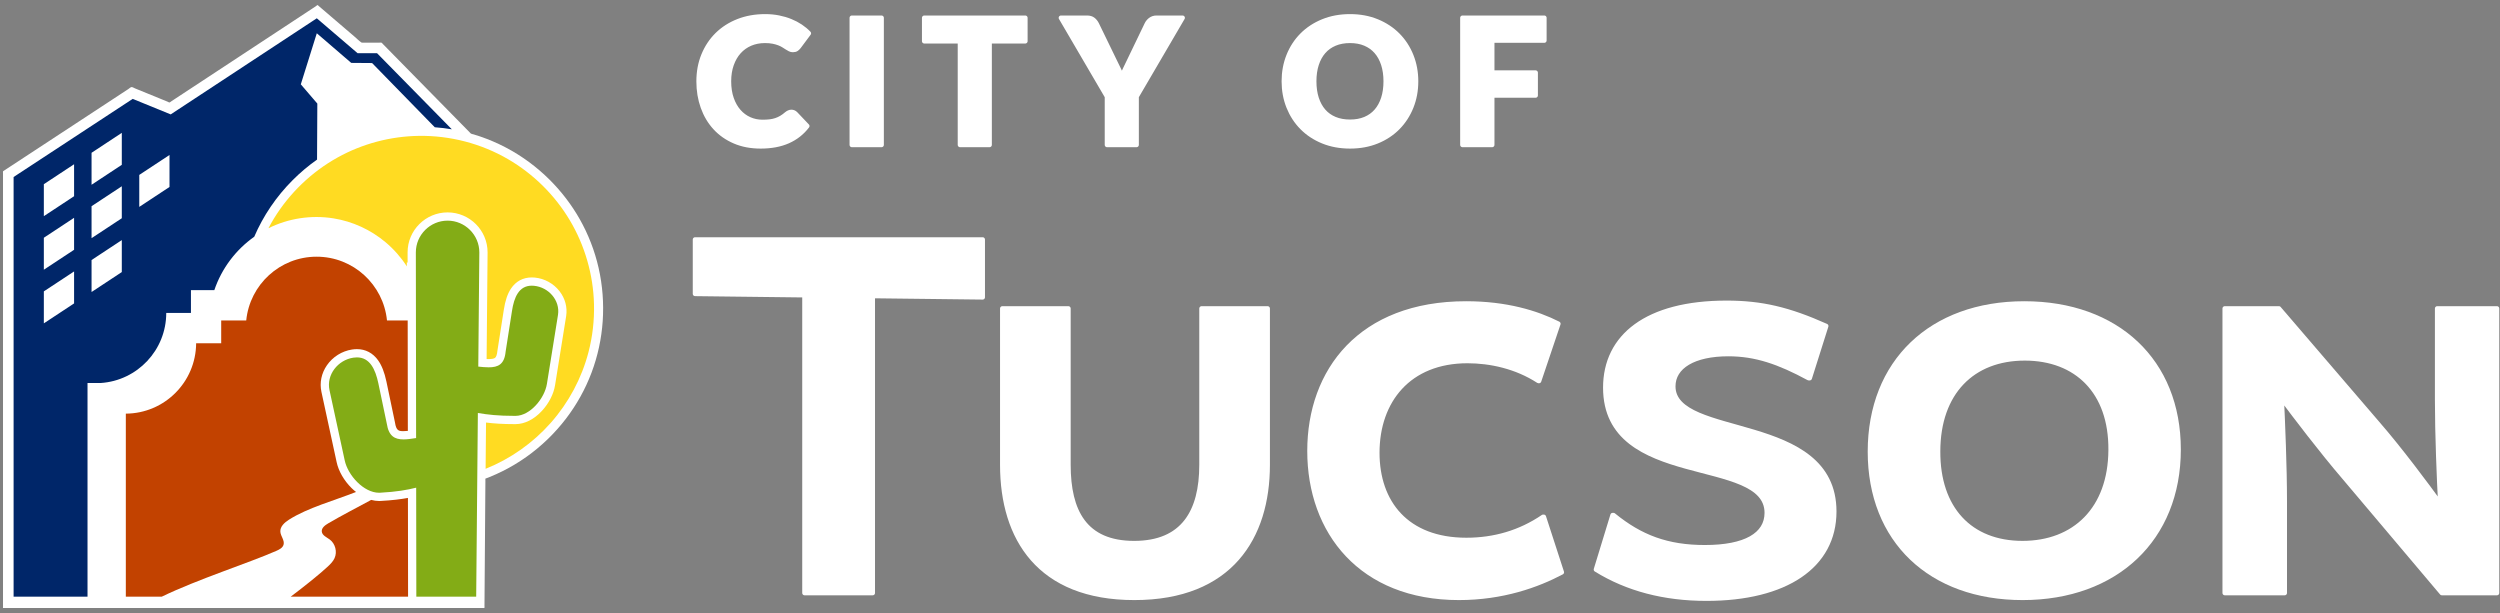 <?xml version="1.0" encoding="UTF-8" standalone="no"?>
<!DOCTYPE svg PUBLIC "-//W3C//DTD SVG 1.1//EN" "http://www.w3.org/Graphics/SVG/1.1/DTD/svg11.dtd">
<svg width="100%" height="100%" viewBox="0 0 538 132" version="1.1" xmlns="http://www.w3.org/2000/svg" xmlns:xlink="http://www.w3.org/1999/xlink" xml:space="preserve" xmlns:serif="http://www.serif.com/" style="fill-rule:evenodd;clip-rule:evenodd;stroke-linejoin:round;stroke-miterlimit:2;">
    <rect x="0" y="0" width="538" height="132" fill="#808080" stroke="none"/>
    <g id="Artboard1" transform="matrix(0.999,0,0,1.015,0,0)">
        <rect x="0" y="0" width="538.456" height="130" style="fill:none;"/>
        <g id="Logo" transform="matrix(1.001,0,0,0.985,0.633,1.074)">
            <g transform="matrix(1,0,0,1,210.835,114.126)">
                <path d="M0,-51.23L-23.665,-51.514L-23.665,12.422L-38.327,12.422L-38.327,-51.689L-61.885,-51.972L-61.885,-63.652L0,-63.652L0,-51.23Z" style="fill:white;fill-rule:nonzero;stroke:white;stroke-width:1px;"/>
            </g>
            <g transform="matrix(1,0,0,1,272.155,127.575)">
                <path d="M0,-62.262L0,-28.6C0,-13.05 -7.983,0 -28.681,0C-49.13,0 -57.078,-12.766 -57.078,-28.6L-57.078,-62.262L-42.877,-62.262L-42.877,-28.6C-42.877,-18.615 -39.355,-11.742 -28.715,-11.742C-18.147,-11.742 -14.203,-18.543 -14.203,-28.6L-14.203,-62.262L0,-62.262Z" style="fill:white;fill-rule:nonzero;stroke:white;stroke-width:1px;"/>
            </g>
            <g transform="matrix(1,0,0,1,295.743,95.452)">
                <path d="M0,0.92C0,11.631 6.309,19.702 19.18,19.702C25.147,19.702 30.721,18.112 35.703,14.72L35.843,14.72L39.712,26.642C34.519,29.396 27.027,32.123 17.579,32.123C-3.458,32.123 -14.554,17.954 -14.554,0.53C-14.554,-16.717 -3.634,-31.203 19.137,-31.203C27.762,-31.203 34.267,-29.223 38.968,-26.854L34.818,-14.545L34.713,-14.545C29.944,-17.652 24.332,-18.852 19.428,-18.852C6.803,-18.852 0,-10.286 0,0.92" style="fill:white;fill-rule:nonzero;stroke:white;stroke-width:1px;"/>
            </g>
            <g transform="matrix(1,0,0,1,388.598,111.564)">
                <path d="M0,-31.267C-6.4,-34.732 -11.421,-36.462 -17.284,-36.462C-24.752,-36.462 -29.162,-33.743 -29.162,-29.488C-29.125,-17.856 5.482,-23.929 5.482,-2.549C5.482,9.192 -4.971,16.187 -22.003,16.187C-31.071,16.187 -39.013,14.117 -45.766,9.934L-42.188,-1.767L-42.012,-1.767C-36.152,3.015 -30.396,5.159 -22.328,5.159C-13.632,5.159 -9.001,2.468 -9.001,-2.273C-9.037,-14.89 -43.752,-7.268 -43.752,-29.214C-43.752,-40.241 -34.842,-47.454 -17.679,-47.454C-10.143,-47.454 -4.309,-46.077 3.752,-42.473L0.211,-31.267L0,-31.267Z" style="fill:white;fill-rule:nonzero;stroke:white;stroke-width:1px;"/>
            </g>
            <g transform="matrix(1,0,0,1,453.594,96.052)">
                <path d="M0,-0.28C0.107,-12.833 -7.361,-20.024 -18.496,-20.024C-29.738,-20.024 -37.133,-12.657 -37.169,-0.034C-37.239,12.343 -30.265,19.78 -18.989,19.78C-7.784,19.78 -0.07,12.449 0,-0.28M14.59,-0.386C14.59,18.872 1.092,31.523 -18.954,31.523C-38.79,31.523 -51.795,19.19 -51.795,0.072C-51.795,-19.221 -38.651,-31.803 -18.602,-31.803C1.34,-31.803 14.59,-19.433 14.59,-0.386" style="fill:white;fill-rule:nonzero;stroke:white;stroke-width:1px;"/>
            </g>
            <g transform="matrix(1,0,0,1,536.71,126.548)">
                <path d="M0,-61.235L0,0L-11.854,0L-32.817,-24.826C-37.691,-30.5 -43.427,-38.057 -46.334,-41.947C-46.097,-36.987 -45.68,-27.214 -45.68,-19.688L-45.68,0L-58.567,0L-58.567,-61.235L-46.921,-61.235L-25.679,-36.48C-20.758,-30.824 -15.008,-23.065 -12.16,-19.145C-12.44,-24.109 -12.85,-34.185 -12.85,-41.547L-12.85,-61.235L0,-61.235Z" style="fill:white;fill-rule:nonzero;stroke:white;stroke-width:1px;"/>
            </g>
            <g transform="matrix(1,0,0,1,169.679,9.822)">
                <path d="M0,13.195C0.15,13.195 0.3,13.224 0.451,13.28C0.601,13.336 0.744,13.433 0.882,13.571L3.396,16.217C2.297,17.656 0.917,18.741 -0.742,19.474C-2.4,20.206 -4.36,20.572 -6.626,20.572C-8.704,20.572 -10.565,20.219 -12.21,19.511C-13.855,18.805 -15.251,17.828 -16.396,16.583C-17.541,15.338 -18.421,13.861 -19.033,12.153C-19.645,10.446 -19.953,8.59 -19.953,6.588C-19.953,4.549 -19.602,2.675 -18.902,0.967C-18.201,-0.742 -17.222,-2.215 -15.964,-3.454C-14.707,-4.692 -13.202,-5.656 -11.45,-6.344C-9.698,-7.032 -7.765,-7.377 -5.65,-7.377C-4.623,-7.377 -3.657,-7.286 -2.75,-7.104C-1.843,-6.923 -0.994,-6.673 -0.207,-6.353C0.582,-6.035 1.307,-5.653 1.971,-5.209C2.633,-4.765 3.222,-4.273 3.735,-3.735L1.596,-0.864C1.458,-0.688 1.295,-0.529 1.107,-0.385C0.92,-0.241 0.657,-0.169 0.319,-0.169C0.094,-0.169 -0.119,-0.219 -0.319,-0.319C-0.52,-0.419 -0.732,-0.541 -0.957,-0.685C-1.183,-0.829 -1.43,-0.985 -1.699,-1.154C-1.968,-1.323 -2.287,-1.48 -2.657,-1.624C-3.026,-1.767 -3.457,-1.89 -3.951,-1.99C-4.446,-2.09 -5.025,-2.14 -5.687,-2.14C-6.838,-2.14 -7.891,-1.936 -8.842,-1.53C-9.793,-1.123 -10.608,-0.541 -11.29,0.216C-11.973,0.973 -12.504,1.89 -12.885,2.966C-13.268,4.042 -13.459,5.249 -13.459,6.588C-13.459,7.99 -13.268,9.235 -12.885,10.324C-12.504,11.412 -11.985,12.329 -11.328,13.073C-10.67,13.818 -9.905,14.384 -9.029,14.772C-8.153,15.16 -7.214,15.354 -6.213,15.354C-5.637,15.354 -5.112,15.326 -4.636,15.27C-4.161,15.213 -3.72,15.116 -3.312,14.978C-2.907,14.841 -2.519,14.662 -2.15,14.444C-1.78,14.225 -1.408,13.952 -1.033,13.627C-0.882,13.502 -0.72,13.399 -0.545,13.317C-0.369,13.236 -0.188,13.195 0,13.195" style="fill:white;fill-rule:nonzero;stroke:white;stroke-width:1px;"/>
            </g>
            <g transform="matrix(-1,0,0,1,371.764,-153.202)">
                <rect x="182.691" y="155.948" width="6.382" height="27.348" style="fill:white;stroke:white;stroke-width:1px;"/>
            </g>
            <g transform="matrix(1,0,0,1,220.008,30.094)">
                <path d="M0,-27.348L0,-22.317L-7.695,-22.317L-7.695,0L-14.04,0L-14.04,-22.317L-21.736,-22.317L-21.736,-27.348L0,-27.348Z" style="fill:white;fill-rule:nonzero;stroke:white;stroke-width:1px;"/>
            </g>
            <g transform="matrix(1,0,0,1,243.948,13.145)">
                <path d="M0,6.55L0,16.949L-6.344,16.949L-6.344,6.55L-16.256,-10.399L-10.662,-10.399C-10.112,-10.399 -9.674,-10.271 -9.348,-10.014C-9.023,-9.758 -8.76,-9.429 -8.559,-9.029L-4.692,-1.07C-4.38,-0.433 -4.093,0.156 -3.83,0.694C-3.567,1.232 -3.335,1.764 -3.136,2.289C-2.948,1.751 -2.721,1.213 -2.459,0.675C-2.196,0.137 -1.915,-0.445 -1.615,-1.07L2.215,-9.029C2.29,-9.192 2.393,-9.355 2.524,-9.517C2.656,-9.68 2.806,-9.827 2.975,-9.958C3.144,-10.089 3.338,-10.196 3.556,-10.278C3.776,-10.358 4.016,-10.399 4.278,-10.399L9.91,-10.399L0,6.55Z" style="fill:white;fill-rule:nonzero;stroke:white;stroke-width:1px;"/>
            </g>
            <g transform="matrix(1,0,0,1,297.592,16.429)">
                <path d="M0,-0.019C0,-1.371 -0.176,-2.587 -0.525,-3.67C-0.877,-4.752 -1.379,-5.668 -2.037,-6.419C-2.693,-7.17 -3.498,-7.746 -4.448,-8.146C-5.4,-8.547 -6.481,-8.747 -7.695,-8.747C-8.922,-8.747 -10.014,-8.547 -10.971,-8.146C-11.929,-7.746 -12.735,-7.17 -13.393,-6.419C-14.049,-5.668 -14.553,-4.752 -14.903,-3.67C-15.254,-2.587 -15.428,-1.371 -15.428,-0.019C-15.428,1.345 -15.254,2.568 -14.903,3.651C-14.553,4.733 -14.049,5.65 -13.393,6.4C-12.735,7.151 -11.929,7.724 -10.971,8.118C-10.014,8.512 -8.922,8.709 -7.695,8.709C-6.481,8.709 -5.4,8.512 -4.448,8.118C-3.498,7.724 -2.693,7.151 -2.037,6.4C-1.379,5.65 -0.877,4.733 -0.525,3.651C-0.176,2.568 0,1.345 0,-0.019M6.494,-0.019C6.494,1.958 6.154,3.798 5.472,5.499C4.79,7.201 3.829,8.681 2.591,9.939C1.351,11.196 -0.141,12.182 -1.886,12.895C-3.633,13.608 -5.569,13.965 -7.695,13.965C-9.824,13.965 -11.762,13.608 -13.515,12.895C-15.267,12.182 -16.766,11.196 -18.01,9.939C-19.255,8.681 -20.218,7.201 -20.901,5.499C-21.583,3.798 -21.924,1.958 -21.924,-0.019C-21.924,-1.996 -21.583,-3.835 -20.901,-5.537C-20.218,-7.239 -19.255,-8.716 -18.01,-9.967C-16.766,-11.218 -15.267,-12.2 -13.515,-12.914C-11.762,-13.627 -9.824,-13.984 -7.695,-13.984C-5.569,-13.984 -3.633,-13.624 -1.886,-12.904C-0.141,-12.185 1.351,-11.199 2.591,-9.948C3.829,-8.697 4.79,-7.22 5.472,-5.519C6.154,-3.817 6.494,-1.984 6.494,-0.019" style="fill:white;fill-rule:nonzero;stroke:white;stroke-width:1px;"/>
            </g>
            <g transform="matrix(1,0,0,1,331.7,30.094)">
                <path d="M0,-27.348L0,-22.468L-11.224,-22.468L-11.224,-15.542L-1.876,-15.542L-1.876,-10.643L-11.224,-10.643L-11.224,0L-17.605,0L-17.605,-27.348L0,-27.348Z" style="fill:white;fill-rule:nonzero;stroke:white;stroke-width:1px;"/>
            </g>
            <g transform="matrix(1,0,0,1,55.256,80.719)">
                <path d="M0,-31.63C-0.032,-31.61 -0.065,-31.591 -0.097,-31.571C-0.065,-31.591 -0.032,-31.61 0,-31.63M72.933,-24.133C72.098,-27.812 70.724,-31.364 68.864,-34.646C67.119,-37.726 64.95,-40.561 62.447,-43.064C59.637,-45.873 56.408,-48.259 52.885,-50.099C51.138,-51.012 49.322,-51.791 47.456,-52.427C46.998,-52.584 46.536,-52.732 46.072,-52.871C45.884,-52.927 45.607,-52.956 45.443,-53.06C45.382,-53.099 45.327,-53.178 45.277,-53.229C44.48,-54.04 43.683,-54.851 42.886,-55.663C41.465,-57.109 40.044,-58.555 38.623,-60.002C36.969,-61.685 35.316,-63.368 33.662,-65.052C32.19,-66.55 30.718,-68.048 29.246,-69.547C28.347,-70.462 27.448,-71.377 26.549,-72.292C26.444,-72.399 26.316,-72.589 26.176,-72.632C26.072,-72.664 25.908,-72.632 25.8,-72.632L22.075,-72.632C21.93,-72.632 21.936,-72.632 21.83,-72.705C21.346,-73.04 20.912,-73.491 20.466,-73.872C18.778,-75.317 17.091,-76.761 15.403,-78.205C14.692,-78.814 13.98,-79.423 13.269,-80.032C13.063,-80.208 12.858,-80.384 12.652,-80.56C12.617,-80.59 12.512,-80.716 12.464,-80.719C12.375,-80.725 12.138,-80.504 12.067,-80.458C11.718,-80.228 11.369,-79.999 11.02,-79.769C9.805,-78.969 8.589,-78.169 7.373,-77.369C5.669,-76.248 3.964,-75.127 2.26,-74.005C0.305,-72.719 -1.65,-71.432 -3.605,-70.146C-5.546,-68.869 -7.488,-67.592 -9.429,-66.314C-11.118,-65.203 -12.807,-64.092 -14.496,-62.98C-15.69,-62.195 -16.884,-61.409 -18.079,-60.623C-18.407,-60.407 -18.736,-60.191 -19.064,-59.974C-19.144,-59.922 -19.307,-59.762 -19.405,-59.751C-19.517,-59.739 -19.752,-59.893 -19.853,-59.934C-20.207,-60.079 -20.561,-60.223 -20.915,-60.367C-21.954,-60.792 -22.994,-61.216 -24.034,-61.64C-24.968,-62.022 -25.903,-62.403 -26.838,-62.785C-27.034,-62.865 -27.418,-63.116 -27.622,-63.064C-27.831,-63.011 -28.09,-62.757 -28.268,-62.64C-28.718,-62.345 -29.168,-62.05 -29.617,-61.755C-31.044,-60.818 -32.472,-59.882 -33.899,-58.945C-35.761,-57.723 -37.623,-56.501 -39.486,-55.279C-41.463,-53.982 -43.44,-52.684 -45.417,-51.387C-47.162,-50.242 -48.907,-49.097 -50.652,-47.952C-51.845,-47.169 -53.039,-46.386 -54.232,-45.603C-54.52,-45.414 -54.808,-45.225 -55.096,-45.036C-55.159,-44.995 -55.217,-44.972 -55.242,-44.911C-55.274,-44.834 -55.242,-44.674 -55.242,-44.592L-55.242,48.849C-55.242,48.878 -55.264,49.035 -55.242,49.057C-55.222,49.077 -55.097,49.058 -55.067,49.058L47.938,49.058C48.031,49.058 48.218,49.095 48.305,49.058C48.4,49.017 48.33,49.095 48.369,48.975C48.401,48.877 48.371,48.716 48.372,48.615C48.374,48.408 48.375,48.201 48.377,47.994C48.388,46.481 48.399,44.968 48.41,43.455C48.426,41.245 48.443,39.035 48.459,36.824C48.476,34.492 48.493,32.16 48.511,29.827C48.525,27.916 48.539,26.005 48.553,24.094C48.557,23.467 48.562,22.84 48.567,22.214C48.568,22.014 48.57,21.815 48.571,21.615C48.572,21.523 48.542,21.368 48.574,21.28C48.579,21.264 48.565,21.233 48.574,21.22C48.598,21.183 48.734,21.155 48.778,21.138C49.016,21.047 49.254,20.954 49.49,20.858C50.418,20.483 51.331,20.072 52.228,19.625C54.028,18.729 55.758,17.693 57.397,16.529C60.628,14.237 63.508,11.45 65.914,8.304C68.211,5.301 70.068,1.965 71.402,-1.573C72.748,-5.14 73.558,-8.903 73.815,-12.706C74.073,-16.531 73.781,-20.394 72.933,-24.133" style="fill:white;fill-rule:nonzero;"/>
            </g>
            <g transform="matrix(0.835,-0.551,-0.551,-0.835,12.416,46.306)">
                <path d="M-2.539,2.715L5.257,2.715L9.047,8.46L1.251,8.46L-2.539,2.715Z" style="fill:white;fill-rule:nonzero;"/>
            </g>
            <g transform="matrix(0.835,-0.551,-0.551,-0.835,22.684,39.547)">
                <path d="M-2.539,2.715L5.257,2.715L9.047,8.46L1.251,8.46L-2.539,2.715Z" style="fill:white;fill-rule:nonzero;"/>
            </g>
            <g transform="matrix(0.835,-0.551,-0.551,-0.835,12.416,57.836)">
                <path d="M-2.539,2.715L5.257,2.715L9.047,8.46L1.251,8.46L-2.539,2.715Z" style="fill:white;fill-rule:nonzero;"/>
            </g>
            <g transform="matrix(0.835,-0.551,-0.551,-0.835,12.416,69.38)">
                <path d="M-2.539,2.715L5.257,2.715L9.047,8.46L1.251,8.46L-2.539,2.715Z" style="fill:white;fill-rule:nonzero;"/>
            </g>
            <g transform="matrix(0.835,-0.551,-0.551,-0.835,22.684,51.045)">
                <path d="M-2.539,2.715L5.257,2.715L9.047,8.46L1.251,8.46L-2.539,2.715Z" style="fill:white;fill-rule:nonzero;"/>
            </g>
            <g transform="matrix(0.835,-0.551,-0.551,-0.835,22.684,62.633)">
                <path d="M-2.539,2.715L5.257,2.715L9.047,8.46L1.251,8.46L-2.539,2.715Z" style="fill:white;fill-rule:nonzero;"/>
            </g>
            <g transform="matrix(0.835,-0.551,-0.551,-0.835,32.952,44.312)">
                <path d="M-2.539,2.715L5.257,2.715L9.047,8.46L1.251,8.46L-2.539,2.715Z" style="fill:white;fill-rule:nonzero;"/>
            </g>
            <g transform="matrix(1,0,0,1,15.31,89.041)">
                <path d="M0,-47.895L-6.508,-43.603L-6.508,-50.486L0,-54.778L0,-47.895ZM0,-36.366L-6.508,-32.074L-6.508,-38.957L0,-43.249L0,-36.366ZM0,-24.821L-6.508,-20.529L-6.508,-27.413L0,-31.705L0,-24.821ZM3.76,-34.159L10.268,-38.451L10.268,-31.568L3.76,-27.276L3.76,-34.159ZM3.76,-45.747L10.268,-50.039L10.268,-43.156L3.76,-38.864L3.76,-45.747ZM3.76,-57.245L10.268,-61.537L10.268,-54.654L3.76,-50.362L3.76,-57.245ZM14.028,-52.481L20.536,-56.772L20.536,-49.889L14.028,-45.597L14.028,-52.481ZM5.754,-7.691C13.618,-8.222 19.834,-14.766 19.834,-22.766L25.149,-22.766L25.149,-27.679L30.179,-27.679C31.765,-32.363 34.81,-36.372 38.77,-39.173C40.706,-43.676 43.498,-47.816 47.068,-51.386C48.696,-53.013 50.442,-54.479 52.286,-55.777L52.347,-67.836L48.791,-71.978L52.232,-82.971L59.641,-76.594L64.132,-76.561L77.621,-62.739C78.858,-62.65 80.083,-62.501 81.294,-62.297L65.205,-78.674L61.019,-78.674L52.232,-86.194L20.793,-65.508L12.612,-68.847L-13.015,-52.031L-13.015,38.299L2.892,38.299L2.892,-7.691L5.754,-7.691Z" style="fill:rgb(0,38,105);fill-rule:nonzero;"/>
            </g>
            <g transform="matrix(1,0,0,1,75.017,77.542)">
                <path d="M0,26.418C-1.623,24.809 -2.791,22.776 -3.203,20.844L-6.479,5.71C-6.9,3.738 -6.48,1.708 -5.297,-0.007C-4.04,-1.828 -2.069,-3.064 0.111,-3.399C0.468,-3.454 0.821,-3.482 1.16,-3.482C3.014,-3.481 4.586,-2.655 5.707,-1.091C6.501,0.016 7.09,1.517 7.508,3.497L9.332,12.213L9.342,12.26L9.35,12.308C9.623,14.089 10.166,14.172 11.181,14.172C11.468,14.172 11.788,14.15 12.118,14.115L12.085,-9.657L7.63,-9.657C6.868,-17.361 0.379,-23.379 -7.514,-23.379C-15.408,-23.379 -21.897,-17.361 -22.659,-9.657L-28.047,-9.657L-28.047,-4.748L-33.44,-4.748C-33.488,3.601 -40.236,10.357 -48.572,10.404L-48.572,49.797L-40.832,49.797C-33.049,46.029 -22.155,42.565 -16.171,39.935C-15.531,39.654 -14.822,39.292 -14.628,38.62C-14.358,37.682 -15.248,36.8 -15.318,35.826C-15.398,34.708 -14.406,33.826 -13.459,33.225C-9.401,30.647 -3.776,29.143 0.962,27.264C0.635,27.003 0.312,26.727 0,26.418" style="fill:rgb(194,66,0);fill-rule:nonzero;"/>
            </g>
            <g transform="matrix(1,0,0,1,81.265,126.686)">
                <path d="M0,-19.946C-0.108,-19.94 -0.217,-19.937 -0.325,-19.937C-0.885,-19.937 -1.453,-20.022 -2.02,-20.173C-5.131,-18.482 -8.573,-16.715 -11.276,-15.118C-11.955,-14.717 -12.728,-14.142 -12.648,-13.358C-12.563,-12.524 -11.604,-12.142 -10.931,-11.642C-9.731,-10.749 -9.28,-8.982 -9.905,-7.623C-10.233,-6.91 -10.803,-6.339 -11.379,-5.805C-13.166,-4.146 -16.3,-1.63 -19.338,0.654L5.92,0.654L5.891,-20.6C4.393,-20.322 2.542,-20.083 0,-19.946" style="fill:rgb(194,66,0);fill-rule:nonzero;"/>
            </g>
            <g transform="matrix(1,0,0,1,121.983,81.575)">
                <path d="M0,-35.265C-3.223,-40.675 -7.831,-45.23 -13.272,-48.398C-19.063,-51.77 -25.753,-53.51 -32.452,-53.42C-38.571,-53.338 -44.632,-51.734 -49.98,-48.758C-55.563,-45.652 -60.302,-41.104 -63.645,-35.661C-64.071,-34.967 -64.471,-34.257 -64.851,-33.536C-60.55,-35.678 -55.615,-36.422 -50.872,-35.667C-46.744,-35.01 -42.832,-33.212 -39.636,-30.52C-37.863,-29.028 -36.316,-27.27 -35.06,-25.323C-35.06,-25.61 -35.067,-25.903 -35.074,-26.195C-35.019,-26.167 -34.956,-26.155 -34.899,-26.131L-34.902,-28.341C-34.902,-33.087 -31.041,-36.948 -26.294,-36.948C-21.548,-36.948 -17.687,-33.087 -17.687,-28.341L-17.687,-28.325L-17.896,-5.386C-17.743,-5.379 -17.593,-5.375 -17.45,-5.375C-16.761,-5.375 -16.298,-5.466 -16.075,-5.644C-15.825,-5.842 -15.648,-6.368 -15.575,-7.124L-15.57,-7.176L-15.562,-7.228L-14.195,-15.983C-13.897,-17.942 -13.394,-19.431 -12.658,-20.537C-11.607,-22.115 -10.056,-22.949 -8.175,-22.949C-7.963,-22.949 -7.744,-22.938 -7.525,-22.917C-5.437,-22.717 -3.5,-21.65 -2.21,-19.99C-0.993,-18.425 -0.484,-16.518 -0.778,-14.622L-0.78,-14.612L-3.162,0.222C-3.458,2.123 -4.487,4.143 -5.986,5.766C-7.684,7.605 -9.701,8.62 -11.665,8.626L-11.897,8.627C-14.446,8.627 -16.327,8.498 -18.021,8.286L-18.112,18.245C-12.751,16.095 -7.922,12.681 -4.095,8.356C-0.238,3.997 2.573,-1.259 4.035,-6.894C4.905,-10.246 5.297,-13.717 5.213,-17.178C5.059,-23.535 3.254,-29.803 0,-35.265" style="fill:rgb(255,219,34);fill-rule:nonzero;"/>
            </g>
            <g transform="matrix(1,0,0,1,114.289,113.317)">
                <path d="M0,-52.891C-0.166,-52.907 -0.326,-52.915 -0.481,-52.915C-3.257,-52.915 -4.296,-50.412 -4.745,-47.458L-6.113,-38.696C-6.374,-35.969 -7.734,-35.341 -9.756,-35.341C-10.433,-35.341 -11.184,-35.411 -11.994,-35.497L-11.769,-60.083C-11.769,-63.84 -14.843,-66.914 -18.6,-66.914C-22.358,-66.914 -25.432,-63.84 -25.432,-60.083L-25.375,-20.117C-26.373,-19.955 -27.286,-19.826 -28.091,-19.826C-29.977,-19.826 -31.269,-20.535 -31.678,-23.197L-33.503,-31.913C-34.141,-34.939 -35.344,-37.48 -38.112,-37.48C-38.359,-37.48 -38.618,-37.46 -38.891,-37.418C-42.22,-36.907 -44.717,-33.729 -44.014,-30.436L-40.739,-15.306C-40.052,-12.087 -36.643,-8.344 -33.349,-8.344C-33.273,-8.344 -33.196,-8.346 -33.119,-8.35C-29.529,-8.543 -27.345,-8.945 -25.36,-9.436L-25.327,14.023L-12.445,14.023L-12.085,-25.512C-9.972,-25.156 -7.774,-24.892 -4.203,-24.892L-3.976,-24.892C-0.823,-24.902 2.296,-28.683 2.778,-31.8L5.16,-46.636C5.643,-49.752 3.139,-52.59 0,-52.891" style="fill:rgb(131,172,22);fill-rule:nonzero;"/>
            </g>
        </g>
    </g>
</svg>

